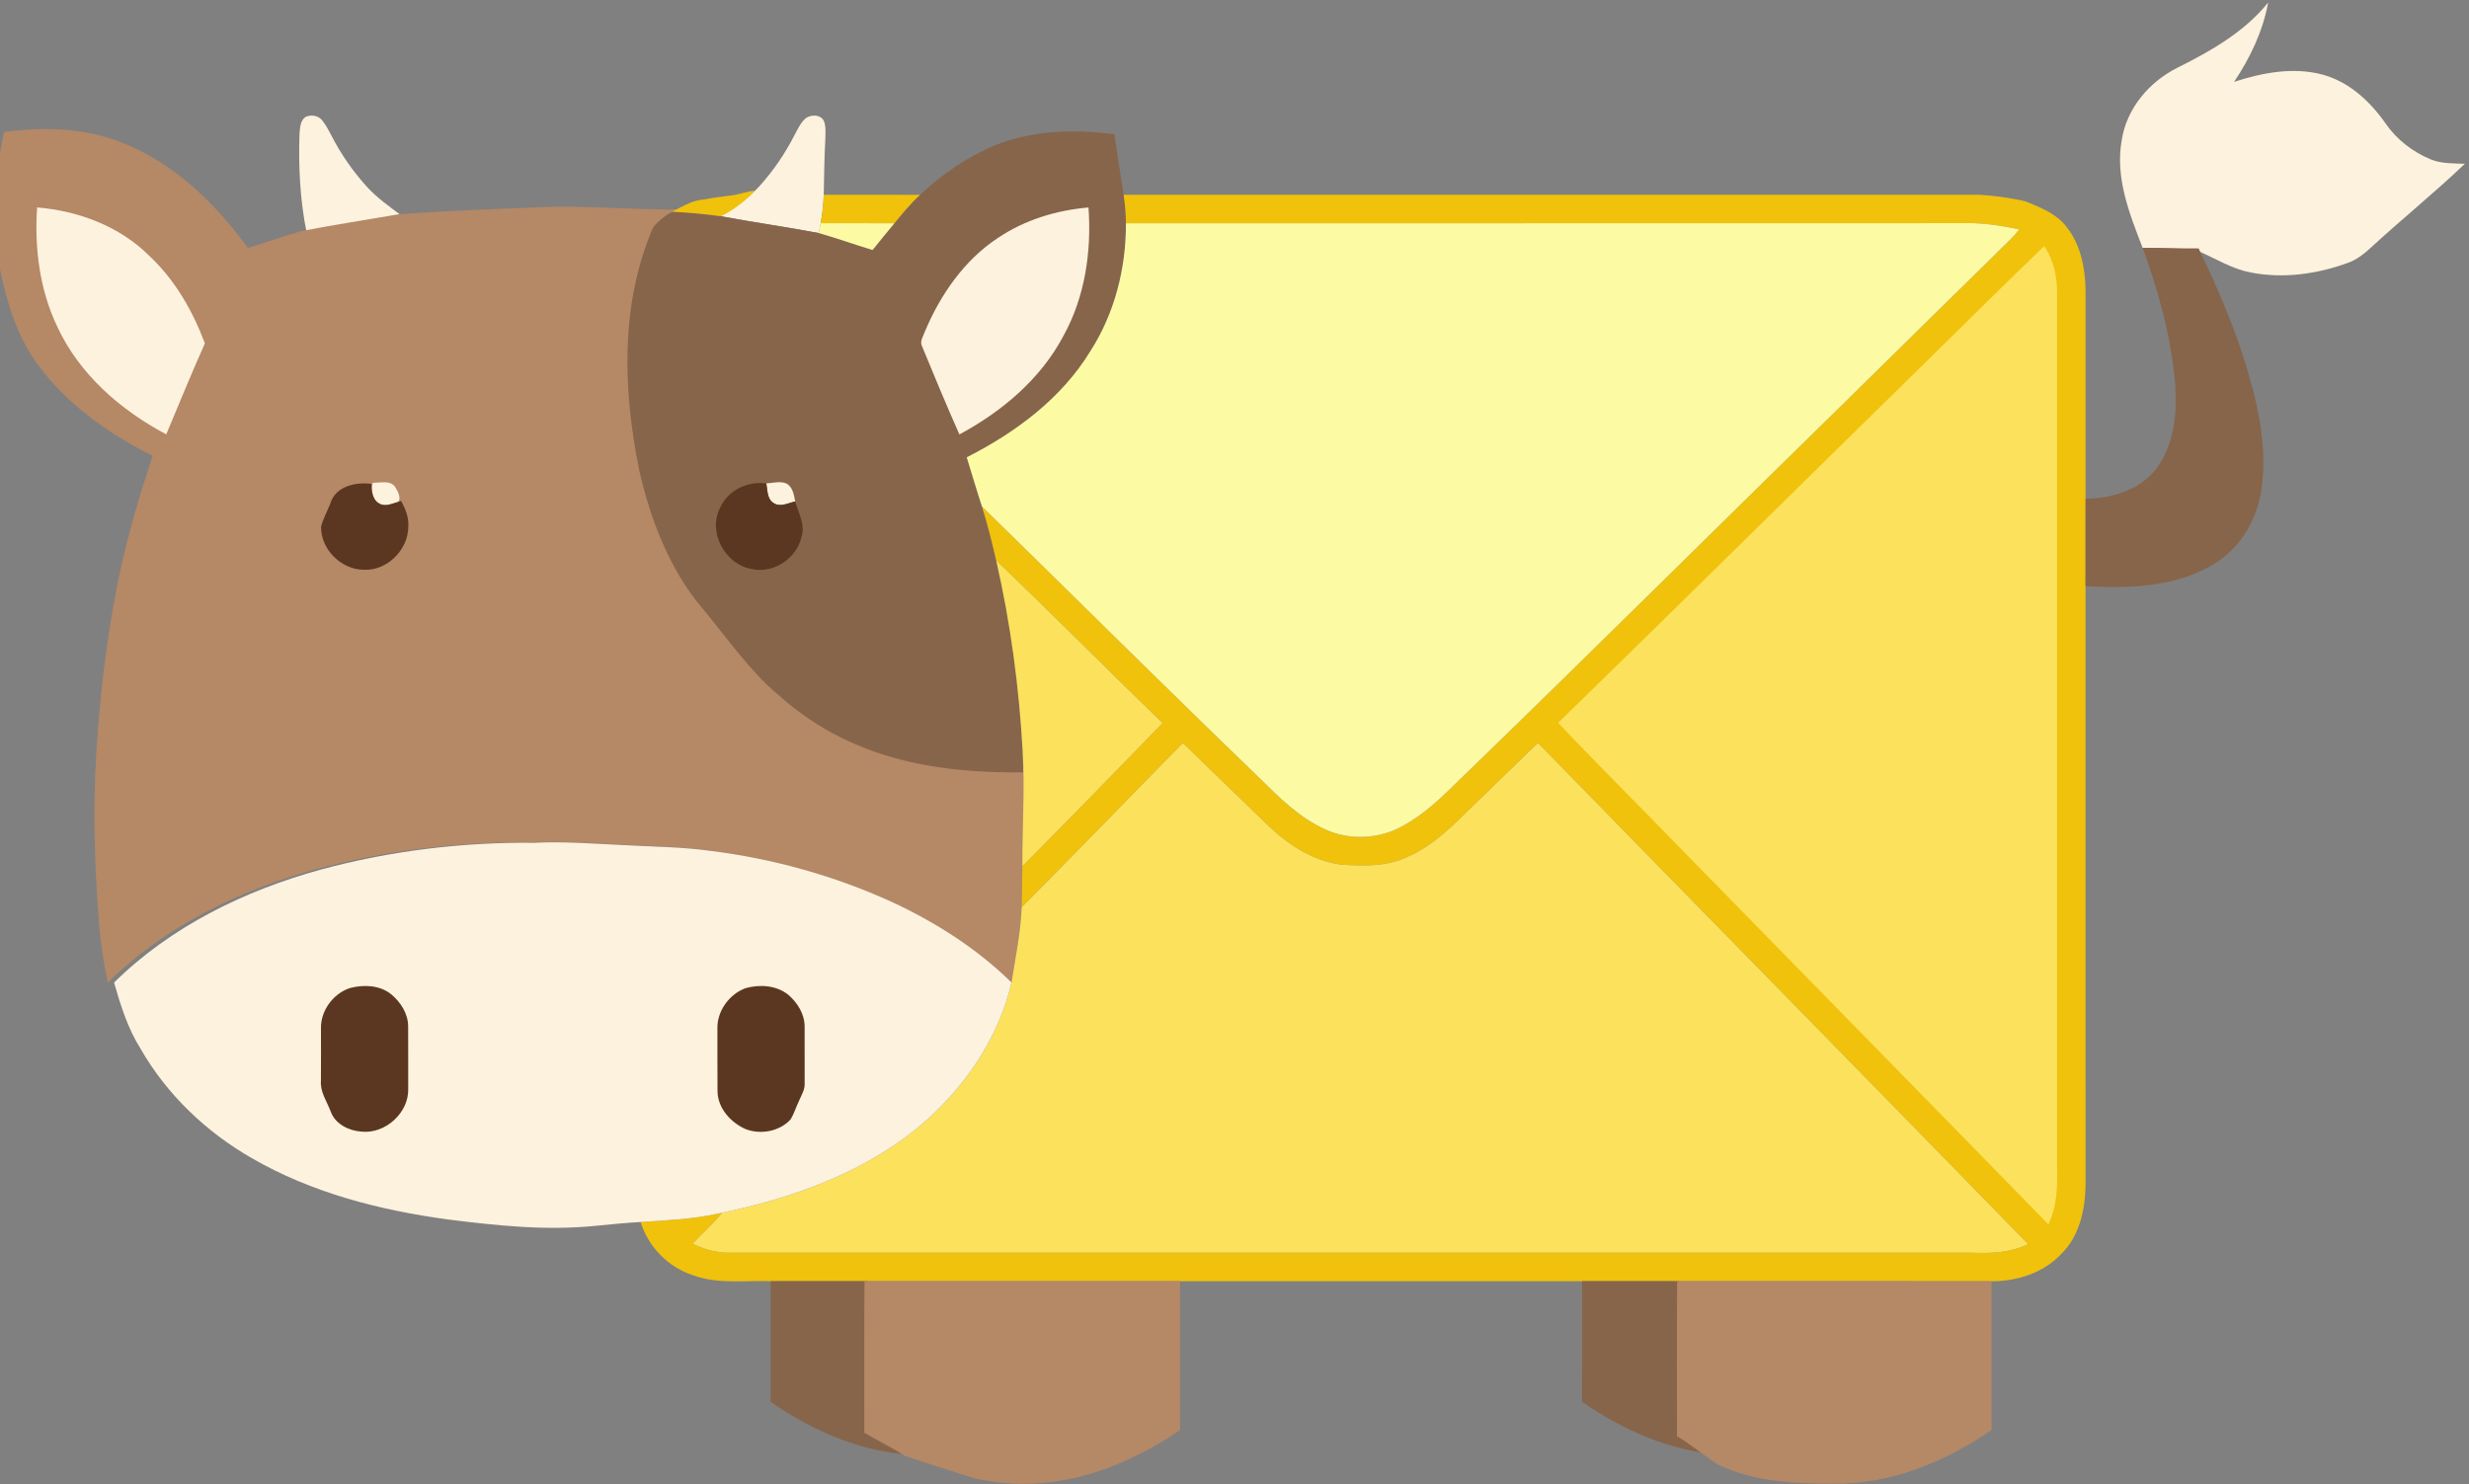 <?xml version="1.0" encoding="UTF-8" standalone="no"?>
<svg
   xmlns:dc="http://purl.org/dc/elements/1.1/"
   xmlns:cc="http://creativecommons.org/ns#"
   xmlns:rdf="http://www.w3.org/1999/02/22-rdf-syntax-ns#"
   xmlns:svg="http://www.w3.org/2000/svg"
   xmlns="http://www.w3.org/2000/svg"
   xmlns:sodipodi="http://sodipodi.sourceforge.net/DTD/sodipodi-0.dtd"
   xmlns:inkscape="http://www.inkscape.org/namespaces/inkscape"
   id="svg2"
   height="600pt"
   width="998pt"
   version="1.1"
   viewBox="0 0 998 600"
   inkscape:version="0.91 r13725"
   sodipodi:docname="cow.svg">
  <rect x="0" y="0" width="998" height="600" fill="#808080" stroke="none"/>
  <defs
     id="defs38" />
  <sodipodi:namedview
     pagecolor="#ffffff"
     bordercolor="#666666"
     borderopacity="1"
     objecttolerance="10"
     gridtolerance="10"
     guidetolerance="10"
     inkscape:pageopacity="0"
     inkscape:pageshadow="2"
     inkscape:window-width="1186"
     inkscape:window-height="1138"
     id="namedview36"
     showgrid="false"
     inkscape:zoom="0.89001173"
     inkscape:cx="361.88589"
     inkscape:cy="438.61895"
     inkscape:window-x="725"
     inkscape:window-y="0"
     inkscape:window-maximized="0"
     inkscape:current-layer="svg2" />
  <g
     fill="#fdf2de"
     id="g5">
    <path
       id="path6"
       d="m880.31 27.3c13.45-6.71 26.91-14.39 36.5-26.26-2.13 11.57-7.24 22.33-13.77 32.05 11.47-3.7 23.92-6.11 35.8-2.91 10.68 2.9 19.18 10.79 25.39 19.67 4.5 6.57 11.05 11.61 18.39 14.63 4.34 1.76 9.11 1.54 13.7 1.75-12.15 11.59-25.23 22.17-37.6 33.53-2.83 2.64-5.9 5.15-9.58 6.48-12.48 4.58-26.18 6.49-39.31 3.94-7.35-1.39-13.77-5.34-20.5-8.35-0.17-0.34-0.51-1.02-0.67-1.35-7.53 0.15-15.05-0.31-22.58-0.29-5.35-13.79-11.17-28.43-8.45-43.52 1.96-12.87 11.21-23.69 22.68-29.37z" />
    <path
       id="path8"
       d="m123.37 47.36c2.21-1.16 5.29-0.7 6.87 1.32 1.58 1.9 2.65 4.15 3.82 6.32 3.73 7.27 8.44 14.02 13.87 20.11 4.29 4.85 9.66 8.52 14.79 12.41-12.9 2.25-25.87 4.21-38.73 6.72-2.72-13.23-3.38-26.78-2.92-40.25 0.22-2.3 0.26-5.11 2.3-6.63z" />
    <path
       id="path10"
       d="m325.76 47.74c2.18-1.52 6.07-1.48 7.29 1.25 0.92 2.35 0.56 4.94 0.56 7.41-0.44 7.44-0.47 14.9-0.64 22.35-0.13 3.86-0.52 7.71-1.26 11.49-0.25 1.33-0.52 2.65-0.77 3.98-13.18-2.49-26.47-4.34-39.66-6.81 4.38-2.34 8.4-5.28 12.11-8.57 1.094-1.086 2.195-2.049 3.23-3.17 5.84-6.37 10.75-13.59 14.66-21.3 1.29-2.32 2.39-4.89 4.48-6.63z" />
  </g>
  <path
     id="path12"
     fill="#b58866"
     d="m1.646 53.36c15.547-2.086 31.819-1.745 46.621 3.921 21.518 8.062 38.646 24.688 51.927 42.959 7.29-2.186 14.459-4.793 21.79-6.839 12.949-2.517 26.009-4.482 38.998-6.739 20.884-1.554 41.828-2.266 62.752-3.088 15.627-0.08 31.235 0.993 46.862 1.143 8.876-0.562 3.547 2.482 3.547 2.482-2.175 0.582-5.067 1.253-7.263 1.91-13.11 30.765-15.265 65.591-8.69 98.181 4.41 19.724 11.862 39.409 25.284 54.862 8.78 10.589 16.191 22.492 27.026 31.226 27.982 24.999 65.46 39.088 103.05 38.667-0.04-2.818-0.07-5.636-0.171-8.443 0.876 15.493-0.211 31.016-0.141 46.529-0.04 5.535-0.191 11.061-0.272 16.596-0.413 10.268-2.537 20.366-4.138 30.494-14.087-13.768-30.963-24.458-48.816-32.7-23.351-10.579-48.363-17.528-73.828-20.667-12.063-1.675-24.277-1.655-36.42-2.387-11.731-0.521-23.461-1.474-35.202-0.872-29.291-0.291-58.633 3.249-86.918 10.89-31.033 8.493-60.989 23.094-84.078 45.776-1.581-7.35-2.678-14.811-3.413-22.282-1.873-23.375-2.699-46.869-1.238-70.284 1.46-23.846 4.279-47.642 9.072-71.056 3.474-16.716 8.347-33.111 13.724-49.306-16.751-8.41-32.539-19.38-44.29-34.09-12.164-14.95-16.142-33.19-19.611-52.879l0.113-15.886c0.665-9.526 1.635-18.82 3.719-28.125z" />
  <path
     id="path14"
     fill="#87654a"
     d="m401.92 58.84c15.34-6.19 32.33-6.7 48.54-4.55 1.22 8.16 2.44 16.32 3.72 24.47 0.61 3.81 0.92 7.66 0.94 11.52 0.08 18.06-4.52 36.3-14.3 51.58-11.67 19.2-30.28 33.02-50.05 43.04 2.05 6.62 3.99 13.27 6.15 19.86 2.23 7.18 4.08 14.47 5.74 21.8 5.83 25.39 9.27 51.3 10.72 77.3 0.1 2.8 0.13 5.61 0.17 8.42-37.33 0.42-71.054-6.321-98.844-31.251-10.76-8.71-21.934-24.394-30.654-34.954-13.33-15.41-21.366-36.629-25.746-56.299-6.53-32.5-7.568-66.594 5.452-97.274 0.73-2 6.171-6.332 8.331-6.912 6.41 0.4 12.83 0.9 19.19 1.82 13.19 2.47 26.48 4.32 39.66 6.81 7.33 2.05 14.48 4.68 21.77 6.86 2.9-3.63 5.85-7.23 8.81-10.81 3.27-3.99 6.56-7.99 10.36-11.49 8.79-8.29 18.91-15.2 30.04-19.94z" />
  <g
     fill="#f0c20b"
     id="g12">
    <path
       id="path16"
       d="m282.83 80.88c4.33-0.73 8.68-1.37 13.04-1.91 2.5-0.19 6.759-1.844 9.269-1.814-3.26 3.487-9.03 8.223-13.86 10.254-6.36-0.92-12.78-1.42-19.19-1.82l-0.51-0.01c3.67-1.71 7.17-4.04 11.25-4.7z" />
    <path
       id="path18"
       d="m332.97 78.75c12.97 0.01 25.94-0.04 38.91 0.03-3.8 3.5-7.09 7.5-10.36 11.49-9.94-0.03-19.87 0.01-29.81-0.03 0.74-3.78 1.13-7.63 1.26-11.49z" />
    <path
       id="path20"
       d="m454.18 78.76c115.29-0.03 230.59-0.01 345.88-0.01 6.26 0.34 12.52 1.25 18.63 2.63 6.01 2.48 12.52 4.97 16.6 10.32 5.68 7.08 7.54 16.42 7.72 25.3-0.01 28.21-0.02 56.42 0 84.63-0.02 11.8-0.01 23.6-0.01 35.39 0 80.68-0.01 161.35 0.01 242.02-0.14 10.02-2.46 20.84-9.93 28.05-7.17 7.6-17.84 10.94-28.08 10.95-42.14-0.09-84.28-0.02-126.42-0.04h-39.07-162.51-126.41-39.08c-10.48-0.36-21.34 1.32-31.41-2.41-9.99-3.25-18.08-11.46-21.13-21.52 10.41-0.71 20.89-1.1 31.12-3.38l1.8-0.3c-3.71 4.39-7.98 8.26-11.93 12.44 4.66 2.34 9.78 3.74 15.02 3.66 167.35-0.02 334.7-0.03 502.05 0 7.73 0.31 15.7 0 22.79-3.47-65.93-67.68-132.2-135.04-198.17-202.67-8.67 8.44-17.36 16.86-26.07 25.27-8.15 7.97-16.28 16.48-27.01 20.95-8.23 3.92-17.58 3.56-26.43 3.02-11.45-1.47-21.55-8.13-29.71-15.98-11.46-11.05-22.87-22.15-34.3-33.22-21.76 22.1-43.28 44.44-65.16 66.42 0.08-5.52 0.23-11.03 0.27-16.55 19.02-19.18 37.91-38.51 56.71-57.91-22.55-21.81-44.61-44.12-67.29-65.79-1.66-7.33-3.51-14.62-5.74-21.8 37.3 36.48 74.29 73.29 111.87 109.5 8.11 7.99 16.34 16.34 26.88 21.07 9.87 4.53 21.88 3.94 31.33-1.39 7.54-4.09 14-9.87 20.06-15.87 52.53-50.77 104.32-102.3 156.55-153.39 22.15-21.89 44.43-43.65 66.61-65.51 2.09-2.05 4.27-4.05 5.98-6.44-7.64-1.57-15.4-2.79-23.22-2.5-112.62 0.08-225.24-0.02-337.86 0.05-0.02-3.86-0.33-7.71-0.94-11.52z" />
  </g>
  <path
     id="path22"
     d="m15 83.87c16.7 1.37 33.46 7.63 45.42 19.65 10.32 9.64 17.46 22.18 22.4 35.3-5.44 12.17-10.47 24.51-15.62 36.8-18.53-9.82-35.24-24.38-44.12-43.7-7.09-14.88-9.18-31.72-8.08-48.05z"
     fill="#fdf2de" />
  <path
     id="path24"
     d="m403.31 96.24c10.83-7.32 23.71-11.25 36.67-12.36 1.29 17.77-1.43 36.22-10.14 51.94-9.21 17.46-24.88 30.59-42.04 39.83-5.22-11.78-10.19-23.67-15.07-35.59-1.1-2.08 0.52-4.17 1.17-6.12 6.25-14.83 15.83-28.72 29.41-37.7z"
     fill="#fdf2de" />
  <path
     id="path26"
     d="m331.71 90.24c9.94 0.04 19.87 0 29.81 0.03-2.96 3.58-5.91 7.18-8.81 10.81-7.29-2.18-14.44-4.81-21.77-6.86 0.25-1.33 0.52-2.65 0.77-3.98z"
     fill="#fcfba4" />
  <path
     id="path28"
     d="m455.12 90.28c112.62-0.07 225.24 0.03 337.86-0.05 7.82-0.29 15.58 0.93 23.22 2.5-1.71 2.39-3.89 4.39-5.98 6.44-22.18 21.86-44.46 43.62-66.61 65.51-52.23 51.09-104.02 102.62-156.55 153.39-6.06 6-12.52 11.78-20.06 15.87-9.45 5.33-21.46 5.92-31.33 1.39-10.54-4.73-18.77-13.08-26.88-21.07-37.58-36.21-74.57-73.02-111.87-109.5-2.16-6.59-4.1-13.24-6.15-19.86 19.77-10.02 38.38-23.84 50.05-43.04 9.78-15.28 14.38-33.52 14.3-51.58z"
     fill="#fcfba4" />
  <path
     id="path30"
     d="m779.9 144.94c15.45-15.15 30.74-30.47 46.39-45.41 3.95 5.67 5.3 12.66 5.2 19.48-0.03 117.65-0.02 235.3-0.01 352.96 0.18 7.79 0.03 15.9-3.52 23.04-50.02-51.28-100.21-102.4-150.28-153.63-15.89-16.44-32.18-32.49-47.85-49.14 50.2-48.92 99.99-98.25 150.07-147.3z"
     fill="#fce15c" />
  <path
     id="path32"
     d="m866.08 100.19c7.53-0.02 15.05 0.44 22.58 0.29 0.16 0.33 0.5 1.01 0.67 1.35 6.7 13.72 12.66 27.84 17.45 42.36 5.37 17.13 9.9 35.23 7.38 53.28-1.66 12.29-8.4 24.05-19.17 30.5-15.48 9.53-34.38 9.95-51.99 9.05 0-11.79-0.01-23.59 0.01-35.39 10.52-0.1 21.84-3.43 28.53-12.04 7.16-9.49 8.53-22.01 7.74-33.53-1.49-19.16-6.63-37.87-13.2-55.87z"
     fill="#87654a" />
  <path
     id="path34"
     fill="#fdf2de"
     d="m150.69 195.18c3.06 0.09 7.28-1.25 9.21 1.97 0.94 1.65 2.21 3.87 1.18 5.72-2.44 0.67-5.21 2.12-7.67 0.77-2.3-1.14-3.03-3.88-3.17-6.25 0.11-0.55 0.34-1.66 0.45-2.21z" />
  <path
     id="path36"
     d="m309.75 195.46c2.63-0.19 5.41-0.99 7.98-0.05 2.73 1.34 3.17 4.67 3.71 7.34-2.85 0.57-6.13 2.52-8.84 0.56-2.59-1.67-2.34-5.19-2.85-7.85z"
     fill="#fdf2de" />
  <path
     id="path38"
     fill="#5b3721"
     d="m133.53 203.59c1.97-6.95 10.25-8.82 16.57-7.95l0.14 1.75c0.14 2.37 0.87 5.11 3.17 6.25 2.46 1.35 5.23-0.1 7.67-0.77l1.06-0.35c1.73 3.24 3.22 6.77 2.89 10.54-0.06 9.27-8.62 17.8-17.98 17.29-9.1-0.01-17.48-8.29-17.26-17.45 0.85-3.25 2.49-6.21 3.74-9.31z" />
  <path
     id="path40"
     d="m291.19 205.06c3.24-6.99 11.07-10.61 18.56-9.6 0.51 2.66 0.26 6.18 2.85 7.85 2.71 1.96 5.99 0.01 8.84-0.56 1.29 4.62 4.12 9.36 2.56 14.28-1.92 8.68-11.22 14.93-19.99 13.07-10.95-1.76-18.17-15.09-12.82-25.04z"
     fill="#5b3721" />
  <path
     id="path42"
     d="m402.66 226.56c22.68 21.67 44.74 43.98 67.29 65.79-18.8 19.4-37.69 38.73-56.71 57.91-0.07-15.47 1.01-30.95 0.14-46.4-1.45-26-4.89-51.91-10.72-77.3z"
     fill="#fce15c" />
  <path
     id="path44"
     d="m412.97 366.81c21.88-21.98 43.4-44.32 65.16-66.42 11.43 11.07 22.84 22.17 34.3 33.22 8.16 7.85 18.26 14.51 29.71 15.98 8.85 0.54 18.2 0.9 26.43-3.02 10.73-4.47 18.86-12.98 27.01-20.95 8.71-8.41 17.4-16.83 26.07-25.27 65.97 67.63 132.24 134.99 198.17 202.67-7.09 3.47-15.06 3.78-22.79 3.47-167.35-0.03-334.7-0.02-502.05 0-5.24 0.08-10.36-1.32-15.02-3.66 3.95-4.18 8.22-8.05 11.93-12.44l-1.8 0.3c30.43-6.2 61.05-17.01 84.59-37.96 16.39-14.71 29.19-33.89 34.18-55.51 1.59-10.1 3.7-20.17 4.11-30.41z"
     fill="#fce15c" />
  <path
     id="path46"
     fill="#fdf2de"
     d="m129.61 351.61c28.09-7.62 57.23-11.15 86.32-10.86 11.66-0.6 23.31 0.35 34.96 0.87 12.06 0.73 24.19 0.71 36.17 2.38 25.29 3.13 50.13 10.06 73.32 20.61 17.73 8.22 34.49 18.88 48.48 32.61-4.99 21.62-17.79 40.8-34.18 55.51-23.54 20.95-54.16 31.76-84.59 37.96-10.23 2.28-20.71 2.67-31.12 3.38-6.12 0.32-12.2 0.97-18.29 1.55-19.91 2.02-39.93-0.09-59.68-2.59-27.51-3.72-55.01-10.78-79.2-24.77-18.44-10.56-34.37-25.73-44.96-44.22-5.18-8.2-8.09-17.53-10.73-26.78 22.93-22.62 52.68-37.18 83.5-45.65z" />
  <path
     id="path48"
     d="m141.4 399.49c5.53-1.46 12.03-1.25 16.68 2.47 3.86 3.19 6.89 7.87 6.9 13.02 0.06 8.36 0 16.73 0.02 25.09 0.38 9.78-9.28 18.53-18.94 17.45-5.07-0.34-10.63-3.07-12.39-8.14-1.53-4.05-4.31-7.87-3.95-12.38 0.05-7.02 0.02-14.03 0.02-21.04-0.23-7.22 4.85-14.19 11.66-16.47z"
     fill="#5b3721" />
  <path
     id="path50"
     d="m301.35 399.53c5.76-1.62 12.57-1.19 17.35 2.73 3.69 3.19 6.53 7.76 6.54 12.77 0.04 7.65 0.01 15.31 0.01 22.96 0.16 2.54-1.28 4.73-2.23 6.98-1.21 2.49-1.99 5.19-3.42 7.58-4.47 4.92-12.11 6.3-18.22 3.96-6.07-2.71-11.36-8.53-11.35-15.48-0.09-8.33 0-16.66-0.04-24.98-0.27-7.16 4.72-14.07 11.36-16.52z"
     fill="#5b3721" />
  <path
     id="path52"
     d="m311.51 518h39.08c-0.17 20.05-0.04 40.11-0.08 60.16 5.49 3.31 11.09 6.43 16.45 9.93-20.09-1.47-39.03-9.96-55.46-21.29 0.01-16.26-0.01-32.53 0.01-48.8z"
     fill="#87654a" />
  <path
     id="path54"
     d="m 349.441,517.972 127.559,0 0,60.241 c -10.484,7.152 -21.887,13.044 -33.996,16.986 -15.853,5.102 -33.159,6.242 -49.425,2.411 -9.294,-2.921 -18.355,-5.866 -27.619,-8.887 -5.409,-3.501 -11.06,-6.145 -16.6,-9.457 0.04,-20.057 -0.091,-41.236 0.081,-61.293 z"
     inkscape:connector-curvature="0"
     style="fill:#b58866" />
  <path
     id="path56"
     d="m639.51 518h39.07c-0.13 20.07-0.06 40.14-0.05 60.2 5.52 3.27 11.1 6.44 16.5 9.9-20.13-1.48-39.13-9.94-55.56-21.35 0.07-16.25 0-32.5 0.04-48.75z"
     fill="#87654a" />
  <path
     id="path58"
     fill="#b58866"
     d="m677.91 518c42.365 0.02 84.729-0.05 127.09 0.04 0 20.06-0.01 40.12 0 60.17-18.84 12.86-41.138 22.19-64.321 21.6-16.125 0.03-31.839-0.725-46.235-7.665-5.429-3.46-11.039-8.203-16.588-11.473-0.01-20.06-0.08-42.602 0.05-62.672z" />
</svg>
